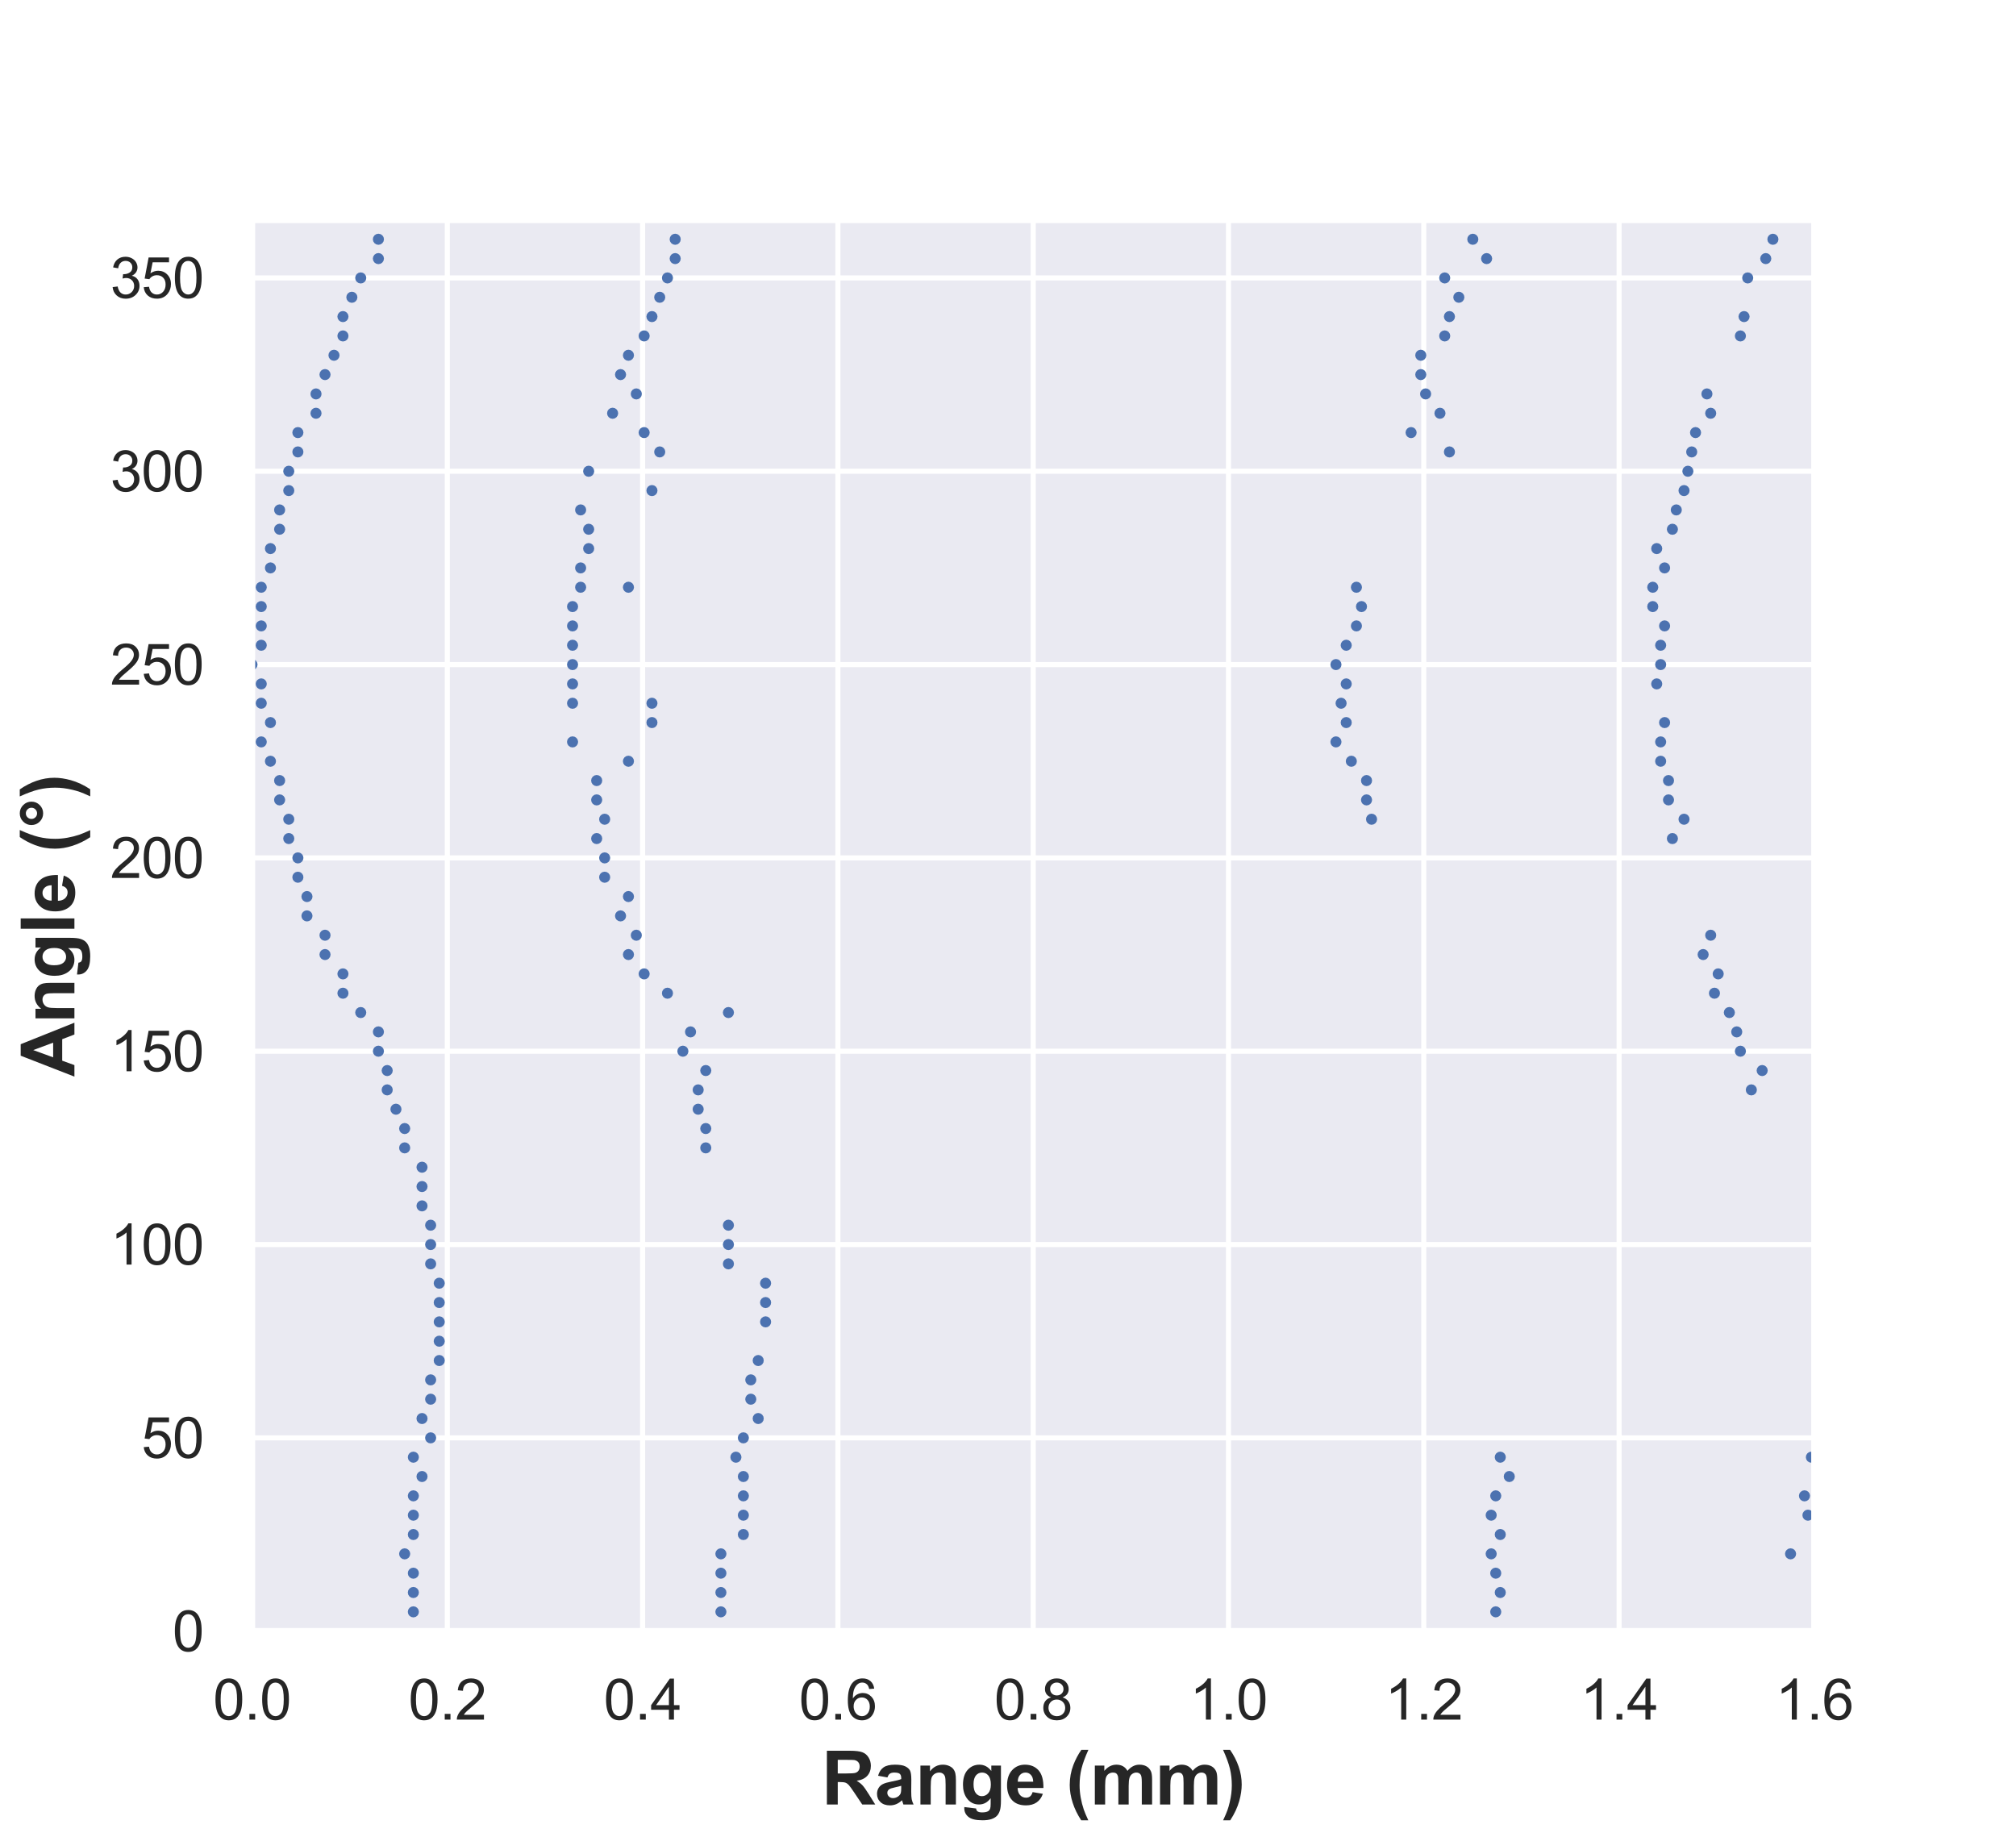 <?xml version="1.0" encoding="utf-8" standalone="no"?>
<!DOCTYPE svg PUBLIC "-//W3C//DTD SVG 1.1//EN"
  "http://www.w3.org/Graphics/SVG/1.1/DTD/svg11.dtd">
<svg xmlns:xlink="http://www.w3.org/1999/xlink" width="396pt" height="360pt" viewBox="0 0 396 360" xmlns="http://www.w3.org/2000/svg" version="1.1">
 <defs>
  <style type="text/css">*{stroke-linejoin: round; stroke-linecap: butt}</style>
 </defs>
 <g id="figure_1">
  <g id="patch_1">
   <path d="M 0 360 
L 396 360 
L 396 0 
L 0 0 
z
" style="fill: #ffffff"/>
  </g>
  <g id="axes_1">
   <g id="patch_2">
    <path d="M 49.5 320.4 
L 356.4 320.4 
L 356.4 43.2 
L 49.5 43.2 
z
" style="fill: #eaeaf2"/>
   </g>
   <g id="matplotlib.axis_1">
    <g id="xtick_1">
     <g id="line2d_1">
      <path d="M 49.5 320.4 
L 49.5 43.2 
" clip-path="url(#p8b84af0d5c)" style="fill: none; stroke: #ffffff; stroke-linecap: round"/>
     </g>
     <g id="text_1">
      <!-- 0.0 -->
      <g style="fill: #262626" transform="translate(41.855 337.774) scale(0.11 -0.11)">
       <defs>
        <path id="ArialMT-30" d="M 266 2259 
Q 266 3072 433 3567 
Q 600 4063 929 4331 
Q 1259 4600 1759 4600 
Q 2128 4600 2406 4451 
Q 2684 4303 2865 4023 
Q 3047 3744 3150 3342 
Q 3253 2941 3253 2259 
Q 3253 1453 3087 958 
Q 2922 463 2592 192 
Q 2263 -78 1759 -78 
Q 1097 -78 719 397 
Q 266 969 266 2259 
z
M 844 2259 
Q 844 1131 1108 757 
Q 1372 384 1759 384 
Q 2147 384 2411 759 
Q 2675 1134 2675 2259 
Q 2675 3391 2411 3762 
Q 2147 4134 1753 4134 
Q 1366 4134 1134 3806 
Q 844 3388 844 2259 
z
" transform="scale(0.016)"/>
        <path id="ArialMT-2e" d="M 581 0 
L 581 641 
L 1222 641 
L 1222 0 
L 581 0 
z
" transform="scale(0.016)"/>
       </defs>
       <use xlink:href="#ArialMT-30"/>
       <use xlink:href="#ArialMT-2e" x="55.615"/>
       <use xlink:href="#ArialMT-30" x="83.398"/>
      </g>
     </g>
    </g>
    <g id="xtick_2">
     <g id="line2d_2">
      <path d="M 87.862 320.4 
L 87.862 43.2 
" clip-path="url(#p8b84af0d5c)" style="fill: none; stroke: #ffffff; stroke-linecap: round"/>
     </g>
     <g id="text_2">
      <!-- 0.2 -->
      <g style="fill: #262626" transform="translate(80.218 337.774) scale(0.11 -0.11)">
       <defs>
        <path id="ArialMT-32" d="M 3222 541 
L 3222 0 
L 194 0 
Q 188 203 259 391 
Q 375 700 629 1000 
Q 884 1300 1366 1694 
Q 2113 2306 2375 2664 
Q 2638 3022 2638 3341 
Q 2638 3675 2398 3904 
Q 2159 4134 1775 4134 
Q 1369 4134 1125 3890 
Q 881 3647 878 3216 
L 300 3275 
Q 359 3922 746 4261 
Q 1134 4600 1788 4600 
Q 2447 4600 2831 4234 
Q 3216 3869 3216 3328 
Q 3216 3053 3103 2787 
Q 2991 2522 2730 2228 
Q 2469 1934 1863 1422 
Q 1356 997 1212 845 
Q 1069 694 975 541 
L 3222 541 
z
" transform="scale(0.016)"/>
       </defs>
       <use xlink:href="#ArialMT-30"/>
       <use xlink:href="#ArialMT-2e" x="55.615"/>
       <use xlink:href="#ArialMT-32" x="83.398"/>
      </g>
     </g>
    </g>
    <g id="xtick_3">
     <g id="line2d_3">
      <path d="M 126.225 320.4 
L 126.225 43.2 
" clip-path="url(#p8b84af0d5c)" style="fill: none; stroke: #ffffff; stroke-linecap: round"/>
     </g>
     <g id="text_3">
      <!-- 0.4 -->
      <g style="fill: #262626" transform="translate(118.58 337.774) scale(0.11 -0.11)">
       <defs>
        <path id="ArialMT-34" d="M 2069 0 
L 2069 1097 
L 81 1097 
L 81 1613 
L 2172 4581 
L 2631 4581 
L 2631 1613 
L 3250 1613 
L 3250 1097 
L 2631 1097 
L 2631 0 
L 2069 0 
z
M 2069 1613 
L 2069 3678 
L 634 1613 
L 2069 1613 
z
" transform="scale(0.016)"/>
       </defs>
       <use xlink:href="#ArialMT-30"/>
       <use xlink:href="#ArialMT-2e" x="55.615"/>
       <use xlink:href="#ArialMT-34" x="83.398"/>
      </g>
     </g>
    </g>
    <g id="xtick_4">
     <g id="line2d_4">
      <path d="M 164.588 320.4 
L 164.588 43.2 
" clip-path="url(#p8b84af0d5c)" style="fill: none; stroke: #ffffff; stroke-linecap: round"/>
     </g>
     <g id="text_4">
      <!-- 0.6 -->
      <g style="fill: #262626" transform="translate(156.942 337.774) scale(0.11 -0.11)">
       <defs>
        <path id="ArialMT-36" d="M 3184 3459 
L 2625 3416 
Q 2550 3747 2413 3897 
Q 2184 4138 1850 4138 
Q 1581 4138 1378 3988 
Q 1113 3794 959 3422 
Q 806 3050 800 2363 
Q 1003 2672 1297 2822 
Q 1591 2972 1913 2972 
Q 2475 2972 2870 2558 
Q 3266 2144 3266 1488 
Q 3266 1056 3080 686 
Q 2894 316 2569 119 
Q 2244 -78 1831 -78 
Q 1128 -78 684 439 
Q 241 956 241 2144 
Q 241 3472 731 4075 
Q 1159 4600 1884 4600 
Q 2425 4600 2770 4297 
Q 3116 3994 3184 3459 
z
M 888 1484 
Q 888 1194 1011 928 
Q 1134 663 1356 523 
Q 1578 384 1822 384 
Q 2178 384 2434 671 
Q 2691 959 2691 1453 
Q 2691 1928 2437 2201 
Q 2184 2475 1800 2475 
Q 1419 2475 1153 2201 
Q 888 1928 888 1484 
z
" transform="scale(0.016)"/>
       </defs>
       <use xlink:href="#ArialMT-30"/>
       <use xlink:href="#ArialMT-2e" x="55.615"/>
       <use xlink:href="#ArialMT-36" x="83.398"/>
      </g>
     </g>
    </g>
    <g id="xtick_5">
     <g id="line2d_5">
      <path d="M 202.95 320.4 
L 202.95 43.2 
" clip-path="url(#p8b84af0d5c)" style="fill: none; stroke: #ffffff; stroke-linecap: round"/>
     </g>
     <g id="text_5">
      <!-- 0.8 -->
      <g style="fill: #262626" transform="translate(195.305 337.774) scale(0.11 -0.11)">
       <defs>
        <path id="ArialMT-38" d="M 1131 2484 
Q 781 2613 612 2850 
Q 444 3088 444 3419 
Q 444 3919 803 4259 
Q 1163 4600 1759 4600 
Q 2359 4600 2725 4251 
Q 3091 3903 3091 3403 
Q 3091 3084 2923 2848 
Q 2756 2613 2416 2484 
Q 2838 2347 3058 2040 
Q 3278 1734 3278 1309 
Q 3278 722 2862 322 
Q 2447 -78 1769 -78 
Q 1091 -78 675 323 
Q 259 725 259 1325 
Q 259 1772 486 2073 
Q 713 2375 1131 2484 
z
M 1019 3438 
Q 1019 3113 1228 2906 
Q 1438 2700 1772 2700 
Q 2097 2700 2305 2904 
Q 2513 3109 2513 3406 
Q 2513 3716 2298 3927 
Q 2084 4138 1766 4138 
Q 1444 4138 1231 3931 
Q 1019 3725 1019 3438 
z
M 838 1322 
Q 838 1081 952 856 
Q 1066 631 1291 507 
Q 1516 384 1775 384 
Q 2178 384 2440 643 
Q 2703 903 2703 1303 
Q 2703 1709 2433 1975 
Q 2163 2241 1756 2241 
Q 1359 2241 1098 1978 
Q 838 1716 838 1322 
z
" transform="scale(0.016)"/>
       </defs>
       <use xlink:href="#ArialMT-30"/>
       <use xlink:href="#ArialMT-2e" x="55.615"/>
       <use xlink:href="#ArialMT-38" x="83.398"/>
      </g>
     </g>
    </g>
    <g id="xtick_6">
     <g id="line2d_6">
      <path d="M 241.312 320.4 
L 241.312 43.2 
" clip-path="url(#p8b84af0d5c)" style="fill: none; stroke: #ffffff; stroke-linecap: round"/>
     </g>
     <g id="text_6">
      <!-- 1.0 -->
      <g style="fill: #262626" transform="translate(233.667 337.774) scale(0.11 -0.11)">
       <defs>
        <path id="ArialMT-31" d="M 2384 0 
L 1822 0 
L 1822 3584 
Q 1619 3391 1289 3197 
Q 959 3003 697 2906 
L 697 3450 
Q 1169 3672 1522 3987 
Q 1875 4303 2022 4600 
L 2384 4600 
L 2384 0 
z
" transform="scale(0.016)"/>
       </defs>
       <use xlink:href="#ArialMT-31"/>
       <use xlink:href="#ArialMT-2e" x="55.615"/>
       <use xlink:href="#ArialMT-30" x="83.398"/>
      </g>
     </g>
    </g>
    <g id="xtick_7">
     <g id="line2d_7">
      <path d="M 279.675 320.4 
L 279.675 43.2 
" clip-path="url(#p8b84af0d5c)" style="fill: none; stroke: #ffffff; stroke-linecap: round"/>
     </g>
     <g id="text_7">
      <!-- 1.2 -->
      <g style="fill: #262626" transform="translate(272.03 337.774) scale(0.11 -0.11)">
       <use xlink:href="#ArialMT-31"/>
       <use xlink:href="#ArialMT-2e" x="55.615"/>
       <use xlink:href="#ArialMT-32" x="83.398"/>
      </g>
     </g>
    </g>
    <g id="xtick_8">
     <g id="line2d_8">
      <path d="M 318.038 320.4 
L 318.038 43.2 
" clip-path="url(#p8b84af0d5c)" style="fill: none; stroke: #ffffff; stroke-linecap: round"/>
     </g>
     <g id="text_8">
      <!-- 1.4 -->
      <g style="fill: #262626" transform="translate(310.392 337.774) scale(0.11 -0.11)">
       <use xlink:href="#ArialMT-31"/>
       <use xlink:href="#ArialMT-2e" x="55.615"/>
       <use xlink:href="#ArialMT-34" x="83.398"/>
      </g>
     </g>
    </g>
    <g id="xtick_9">
     <g id="line2d_9">
      <path d="M 356.4 320.4 
L 356.4 43.2 
" clip-path="url(#p8b84af0d5c)" style="fill: none; stroke: #ffffff; stroke-linecap: round"/>
     </g>
     <g id="text_9">
      <!-- 1.6 -->
      <g style="fill: #262626" transform="translate(348.755 337.774) scale(0.11 -0.11)">
       <use xlink:href="#ArialMT-31"/>
       <use xlink:href="#ArialMT-2e" x="55.615"/>
       <use xlink:href="#ArialMT-36" x="83.398"/>
      </g>
     </g>
    </g>
    <g id="text_10">
     <!-- Range (mm) -->
     <g style="fill: #262626" transform="translate(161.347 354.443) scale(0.144 -0.144)">
      <defs>
       <path id="Arial-BoldMT-52" d="M 469 0 
L 469 4581 
L 2416 4581 
Q 3150 4581 3483 4457 
Q 3816 4334 4016 4018 
Q 4216 3703 4216 3297 
Q 4216 2781 3912 2445 
Q 3609 2109 3006 2022 
Q 3306 1847 3501 1637 
Q 3697 1428 4028 894 
L 4588 0 
L 3481 0 
L 2813 997 
Q 2456 1531 2325 1670 
Q 2194 1809 2047 1861 
Q 1900 1913 1581 1913 
L 1394 1913 
L 1394 0 
L 469 0 
z
M 1394 2644 
L 2078 2644 
Q 2744 2644 2909 2700 
Q 3075 2756 3169 2893 
Q 3263 3031 3263 3238 
Q 3263 3469 3139 3611 
Q 3016 3753 2791 3791 
Q 2678 3806 2116 3806 
L 1394 3806 
L 1394 2644 
z
" transform="scale(0.016)"/>
       <path id="Arial-BoldMT-61" d="M 1116 2306 
L 319 2450 
Q 453 2931 781 3162 
Q 1109 3394 1756 3394 
Q 2344 3394 2631 3255 
Q 2919 3116 3036 2902 
Q 3153 2688 3153 2116 
L 3144 1091 
Q 3144 653 3186 445 
Q 3228 238 3344 0 
L 2475 0 
Q 2441 88 2391 259 
Q 2369 338 2359 363 
Q 2134 144 1878 34 
Q 1622 -75 1331 -75 
Q 819 -75 523 203 
Q 228 481 228 906 
Q 228 1188 362 1408 
Q 497 1628 739 1745 
Q 981 1863 1438 1950 
Q 2053 2066 2291 2166 
L 2291 2253 
Q 2291 2506 2166 2614 
Q 2041 2722 1694 2722 
Q 1459 2722 1328 2630 
Q 1197 2538 1116 2306 
z
M 2291 1594 
Q 2122 1538 1756 1459 
Q 1391 1381 1278 1306 
Q 1106 1184 1106 997 
Q 1106 813 1243 678 
Q 1381 544 1594 544 
Q 1831 544 2047 700 
Q 2206 819 2256 991 
Q 2291 1103 2291 1419 
L 2291 1594 
z
" transform="scale(0.016)"/>
       <path id="Arial-BoldMT-6e" d="M 3478 0 
L 2600 0 
L 2600 1694 
Q 2600 2231 2544 2389 
Q 2488 2547 2361 2634 
Q 2234 2722 2056 2722 
Q 1828 2722 1647 2597 
Q 1466 2472 1398 2265 
Q 1331 2059 1331 1503 
L 1331 0 
L 453 0 
L 453 3319 
L 1269 3319 
L 1269 2831 
Q 1703 3394 2363 3394 
Q 2653 3394 2893 3289 
Q 3134 3184 3257 3021 
Q 3381 2859 3429 2653 
Q 3478 2447 3478 2063 
L 3478 0 
z
" transform="scale(0.016)"/>
       <path id="Arial-BoldMT-67" d="M 378 -219 
L 1381 -341 
Q 1406 -516 1497 -581 
Q 1622 -675 1891 -675 
Q 2234 -675 2406 -572 
Q 2522 -503 2581 -350 
Q 2622 -241 2622 53 
L 2622 538 
Q 2228 0 1628 0 
Q 959 0 569 566 
Q 263 1013 263 1678 
Q 263 2513 664 2953 
Q 1066 3394 1663 3394 
Q 2278 3394 2678 2853 
L 2678 3319 
L 3500 3319 
L 3500 341 
Q 3500 -247 3403 -537 
Q 3306 -828 3131 -993 
Q 2956 -1159 2664 -1253 
Q 2372 -1347 1925 -1347 
Q 1081 -1347 728 -1058 
Q 375 -769 375 -325 
Q 375 -281 378 -219 
z
M 1163 1728 
Q 1163 1200 1367 954 
Q 1572 709 1872 709 
Q 2194 709 2416 961 
Q 2638 1213 2638 1706 
Q 2638 2222 2425 2472 
Q 2213 2722 1888 2722 
Q 1572 2722 1367 2476 
Q 1163 2231 1163 1728 
z
" transform="scale(0.016)"/>
       <path id="Arial-BoldMT-65" d="M 2381 1056 
L 3256 909 
Q 3088 428 2723 176 
Q 2359 -75 1813 -75 
Q 947 -75 531 491 
Q 203 944 203 1634 
Q 203 2459 634 2926 
Q 1066 3394 1725 3394 
Q 2466 3394 2894 2905 
Q 3322 2416 3303 1406 
L 1103 1406 
Q 1113 1016 1316 798 
Q 1519 581 1822 581 
Q 2028 581 2168 693 
Q 2309 806 2381 1056 
z
M 2431 1944 
Q 2422 2325 2234 2523 
Q 2047 2722 1778 2722 
Q 1491 2722 1303 2513 
Q 1116 2303 1119 1944 
L 2431 1944 
z
" transform="scale(0.016)"/>
       <path id="Arial-BoldMT-20" transform="scale(0.016)"/>
       <path id="Arial-BoldMT-28" d="M 1916 -1347 
L 1313 -1347 
Q 834 -625 584 153 
Q 334 931 334 1659 
Q 334 2563 644 3369 
Q 913 4069 1325 4659 
L 1925 4659 
Q 1497 3713 1336 3048 
Q 1175 2384 1175 1641 
Q 1175 1128 1270 590 
Q 1366 53 1531 -431 
Q 1641 -750 1916 -1347 
z
" transform="scale(0.016)"/>
       <path id="Arial-BoldMT-6d" d="M 394 3319 
L 1203 3319 
L 1203 2866 
Q 1638 3394 2238 3394 
Q 2556 3394 2790 3262 
Q 3025 3131 3175 2866 
Q 3394 3131 3647 3262 
Q 3900 3394 4188 3394 
Q 4553 3394 4806 3245 
Q 5059 3097 5184 2809 
Q 5275 2597 5275 2122 
L 5275 0 
L 4397 0 
L 4397 1897 
Q 4397 2391 4306 2534 
Q 4184 2722 3931 2722 
Q 3747 2722 3584 2609 
Q 3422 2497 3350 2280 
Q 3278 2063 3278 1594 
L 3278 0 
L 2400 0 
L 2400 1819 
Q 2400 2303 2353 2443 
Q 2306 2584 2207 2653 
Q 2109 2722 1941 2722 
Q 1738 2722 1575 2612 
Q 1413 2503 1342 2297 
Q 1272 2091 1272 1613 
L 1272 0 
L 394 0 
L 394 3319 
z
" transform="scale(0.016)"/>
       <path id="Arial-BoldMT-29" d="M 216 -1347 
Q 475 -791 581 -494 
Q 688 -197 778 190 
Q 869 578 912 926 
Q 956 1275 956 1641 
Q 956 2384 797 3048 
Q 638 3713 209 4659 
L 806 4659 
Q 1278 3988 1539 3234 
Q 1800 2481 1800 1706 
Q 1800 1053 1594 306 
Q 1359 -531 822 -1347 
L 216 -1347 
z
" transform="scale(0.016)"/>
      </defs>
      <use xlink:href="#Arial-BoldMT-52"/>
      <use xlink:href="#Arial-BoldMT-61" x="72.217"/>
      <use xlink:href="#Arial-BoldMT-6e" x="127.832"/>
      <use xlink:href="#Arial-BoldMT-67" x="188.916"/>
      <use xlink:href="#Arial-BoldMT-65" x="250"/>
      <use xlink:href="#Arial-BoldMT-20" x="305.615"/>
      <use xlink:href="#Arial-BoldMT-28" x="333.398"/>
      <use xlink:href="#Arial-BoldMT-6d" x="366.699"/>
      <use xlink:href="#Arial-BoldMT-6d" x="455.615"/>
      <use xlink:href="#Arial-BoldMT-29" x="544.531"/>
     </g>
    </g>
   </g>
   <g id="matplotlib.axis_2">
    <g id="ytick_1">
     <g id="line2d_10">
      <path d="M 49.5 320.4 
L 356.4 320.4 
" clip-path="url(#p8b84af0d5c)" style="fill: none; stroke: #ffffff; stroke-linecap: round"/>
     </g>
     <g id="text_11">
      <!-- 0 -->
      <g style="fill: #262626" transform="translate(33.883 324.337) scale(0.11 -0.11)">
       <use xlink:href="#ArialMT-30"/>
      </g>
     </g>
    </g>
    <g id="ytick_2">
     <g id="line2d_11">
      <path d="M 49.5 282.427 
L 356.4 282.427 
" clip-path="url(#p8b84af0d5c)" style="fill: none; stroke: #ffffff; stroke-linecap: round"/>
     </g>
     <g id="text_12">
      <!-- 50 -->
      <g style="fill: #262626" transform="translate(27.766 286.364) scale(0.11 -0.11)">
       <defs>
        <path id="ArialMT-35" d="M 266 1200 
L 856 1250 
Q 922 819 1161 601 
Q 1400 384 1738 384 
Q 2144 384 2425 690 
Q 2706 997 2706 1503 
Q 2706 1984 2436 2262 
Q 2166 2541 1728 2541 
Q 1456 2541 1237 2417 
Q 1019 2294 894 2097 
L 366 2166 
L 809 4519 
L 3088 4519 
L 3088 3981 
L 1259 3981 
L 1013 2750 
Q 1425 3038 1878 3038 
Q 2478 3038 2890 2622 
Q 3303 2206 3303 1553 
Q 3303 931 2941 478 
Q 2500 -78 1738 -78 
Q 1113 -78 717 272 
Q 322 622 266 1200 
z
" transform="scale(0.016)"/>
       </defs>
       <use xlink:href="#ArialMT-35"/>
       <use xlink:href="#ArialMT-30" x="55.615"/>
      </g>
     </g>
    </g>
    <g id="ytick_3">
     <g id="line2d_12">
      <path d="M 49.5 244.455 
L 356.4 244.455 
" clip-path="url(#p8b84af0d5c)" style="fill: none; stroke: #ffffff; stroke-linecap: round"/>
     </g>
     <g id="text_13">
      <!-- 100 -->
      <g style="fill: #262626" transform="translate(21.649 248.392) scale(0.11 -0.11)">
       <use xlink:href="#ArialMT-31"/>
       <use xlink:href="#ArialMT-30" x="55.615"/>
       <use xlink:href="#ArialMT-30" x="111.23"/>
      </g>
     </g>
    </g>
    <g id="ytick_4">
     <g id="line2d_13">
      <path d="M 49.5 206.482 
L 356.4 206.482 
" clip-path="url(#p8b84af0d5c)" style="fill: none; stroke: #ffffff; stroke-linecap: round"/>
     </g>
     <g id="text_14">
      <!-- 150 -->
      <g style="fill: #262626" transform="translate(21.649 210.419) scale(0.11 -0.11)">
       <use xlink:href="#ArialMT-31"/>
       <use xlink:href="#ArialMT-35" x="55.615"/>
       <use xlink:href="#ArialMT-30" x="111.23"/>
      </g>
     </g>
    </g>
    <g id="ytick_5">
     <g id="line2d_14">
      <path d="M 49.5 168.51 
L 356.4 168.51 
" clip-path="url(#p8b84af0d5c)" style="fill: none; stroke: #ffffff; stroke-linecap: round"/>
     </g>
     <g id="text_15">
      <!-- 200 -->
      <g style="fill: #262626" transform="translate(21.649 172.446) scale(0.11 -0.11)">
       <use xlink:href="#ArialMT-32"/>
       <use xlink:href="#ArialMT-30" x="55.615"/>
       <use xlink:href="#ArialMT-30" x="111.23"/>
      </g>
     </g>
    </g>
    <g id="ytick_6">
     <g id="line2d_15">
      <path d="M 49.5 130.537 
L 356.4 130.537 
" clip-path="url(#p8b84af0d5c)" style="fill: none; stroke: #ffffff; stroke-linecap: round"/>
     </g>
     <g id="text_16">
      <!-- 250 -->
      <g style="fill: #262626" transform="translate(21.649 134.474) scale(0.11 -0.11)">
       <use xlink:href="#ArialMT-32"/>
       <use xlink:href="#ArialMT-35" x="55.615"/>
       <use xlink:href="#ArialMT-30" x="111.23"/>
      </g>
     </g>
    </g>
    <g id="ytick_7">
     <g id="line2d_16">
      <path d="M 49.5 92.564 
L 356.4 92.564 
" clip-path="url(#p8b84af0d5c)" style="fill: none; stroke: #ffffff; stroke-linecap: round"/>
     </g>
     <g id="text_17">
      <!-- 300 -->
      <g style="fill: #262626" transform="translate(21.649 96.501) scale(0.11 -0.11)">
       <defs>
        <path id="ArialMT-33" d="M 269 1209 
L 831 1284 
Q 928 806 1161 595 
Q 1394 384 1728 384 
Q 2125 384 2398 659 
Q 2672 934 2672 1341 
Q 2672 1728 2419 1979 
Q 2166 2231 1775 2231 
Q 1616 2231 1378 2169 
L 1441 2663 
Q 1497 2656 1531 2656 
Q 1891 2656 2178 2843 
Q 2466 3031 2466 3422 
Q 2466 3731 2256 3934 
Q 2047 4138 1716 4138 
Q 1388 4138 1169 3931 
Q 950 3725 888 3313 
L 325 3413 
Q 428 3978 793 4289 
Q 1159 4600 1703 4600 
Q 2078 4600 2393 4439 
Q 2709 4278 2876 4000 
Q 3044 3722 3044 3409 
Q 3044 3113 2884 2869 
Q 2725 2625 2413 2481 
Q 2819 2388 3044 2092 
Q 3269 1797 3269 1353 
Q 3269 753 2831 336 
Q 2394 -81 1725 -81 
Q 1122 -81 723 278 
Q 325 638 269 1209 
z
" transform="scale(0.016)"/>
       </defs>
       <use xlink:href="#ArialMT-33"/>
       <use xlink:href="#ArialMT-30" x="55.615"/>
       <use xlink:href="#ArialMT-30" x="111.23"/>
      </g>
     </g>
    </g>
    <g id="ytick_8">
     <g id="line2d_17">
      <path d="M 49.5 54.592 
L 356.4 54.592 
" clip-path="url(#p8b84af0d5c)" style="fill: none; stroke: #ffffff; stroke-linecap: round"/>
     </g>
     <g id="text_18">
      <!-- 350 -->
      <g style="fill: #262626" transform="translate(21.649 58.529) scale(0.11 -0.11)">
       <use xlink:href="#ArialMT-33"/>
       <use xlink:href="#ArialMT-35" x="55.615"/>
       <use xlink:href="#ArialMT-30" x="111.23"/>
      </g>
     </g>
    </g>
    <g id="text_19">
     <!-- Angle (°) -->
     <g style="fill: #262626" transform="translate(14.618 211.473) rotate(-90) scale(0.144 -0.144)">
      <defs>
       <path id="Arial-BoldMT-41" d="M 4597 0 
L 3591 0 
L 3191 1041 
L 1359 1041 
L 981 0 
L 0 0 
L 1784 4581 
L 2763 4581 
L 4597 0 
z
M 2894 1813 
L 2263 3513 
L 1644 1813 
L 2894 1813 
z
" transform="scale(0.016)"/>
       <path id="Arial-BoldMT-6c" d="M 459 0 
L 459 4581 
L 1338 4581 
L 1338 0 
L 459 0 
z
" transform="scale(0.016)"/>
       <path id="Arial-BoldMT-b0" d="M 269 3663 
Q 269 4078 561 4368 
Q 853 4659 1266 4659 
Q 1678 4659 1970 4367 
Q 2263 4075 2263 3663 
Q 2263 3250 1970 2958 
Q 1678 2666 1266 2666 
Q 853 2666 561 2958 
Q 269 3250 269 3663 
z
M 788 3663 
Q 788 3466 928 3325 
Q 1069 3184 1266 3184 
Q 1463 3184 1603 3325 
Q 1744 3466 1744 3663 
Q 1744 3859 1603 4000 
Q 1463 4141 1266 4141 
Q 1069 4141 928 4000 
Q 788 3859 788 3663 
z
" transform="scale(0.016)"/>
      </defs>
      <use xlink:href="#Arial-BoldMT-41"/>
      <use xlink:href="#Arial-BoldMT-6e" x="72.217"/>
      <use xlink:href="#Arial-BoldMT-67" x="133.301"/>
      <use xlink:href="#Arial-BoldMT-6c" x="194.385"/>
      <use xlink:href="#Arial-BoldMT-65" x="222.168"/>
      <use xlink:href="#Arial-BoldMT-20" x="277.783"/>
      <use xlink:href="#Arial-BoldMT-28" x="305.566"/>
      <use xlink:href="#Arial-BoldMT-b0" x="338.867"/>
      <use xlink:href="#Arial-BoldMT-29" x="378.857"/>
     </g>
    </g>
   </g>
   <g id="PathCollection_1">
    <defs>
     <path id="m42784e201b" d="M 0 0.592 
C 0.157 0.592 0.307 0.529 0.418 0.418 
C 0.529 0.307 0.592 0.157 0.592 0 
C 0.592 -0.157 0.529 -0.307 0.418 -0.418 
C 0.307 -0.529 0.157 -0.592 0 -0.592 
C -0.157 -0.592 -0.307 -0.529 -0.418 -0.418 
C -0.529 -0.307 -0.592 -0.157 -0.592 0 
C -0.592 0.157 -0.529 0.307 -0.418 0.418 
C -0.307 0.529 -0.157 0.592 0 0.592 
z
" style="stroke: #4c72b0"/>
    </defs>
    <g clip-path="url(#p8b84af0d5c)">
     <use xlink:href="#m42784e201b" x="81.196" y="316.603" style="fill: #4c72b0; stroke: #4c72b0"/>
     <use xlink:href="#m42784e201b" x="141.605" y="316.603" style="fill: #4c72b0; stroke: #4c72b0"/>
     <use xlink:href="#m42784e201b" x="293.805" y="316.603" style="fill: #4c72b0; stroke: #4c72b0"/>
     <use xlink:href="#m42784e201b" x="81.196" y="312.805" style="fill: #4c72b0; stroke: #4c72b0"/>
     <use xlink:href="#m42784e201b" x="141.605" y="312.805" style="fill: #4c72b0; stroke: #4c72b0"/>
     <use xlink:href="#m42784e201b" x="294.696" y="312.805" style="fill: #4c72b0; stroke: #4c72b0"/>
     <use xlink:href="#m42784e201b" x="81.196" y="309.008" style="fill: #4c72b0; stroke: #4c72b0"/>
     <use xlink:href="#m42784e201b" x="141.605" y="309.008" style="fill: #4c72b0; stroke: #4c72b0"/>
     <use xlink:href="#m42784e201b" x="293.805" y="309.008" style="fill: #4c72b0; stroke: #4c72b0"/>
     <use xlink:href="#m42784e201b" x="79.489" y="305.211" style="fill: #4c72b0; stroke: #4c72b0"/>
     <use xlink:href="#m42784e201b" x="141.605" y="305.211" style="fill: #4c72b0; stroke: #4c72b0"/>
     <use xlink:href="#m42784e201b" x="292.911" y="305.211" style="fill: #4c72b0; stroke: #4c72b0"/>
     <use xlink:href="#m42784e201b" x="351.717" y="305.211" style="fill: #4c72b0; stroke: #4c72b0"/>
     <use xlink:href="#m42784e201b" x="81.196" y="301.414" style="fill: #4c72b0; stroke: #4c72b0"/>
     <use xlink:href="#m42784e201b" x="146.018" y="301.414" style="fill: #4c72b0; stroke: #4c72b0"/>
     <use xlink:href="#m42784e201b" x="294.696" y="301.414" style="fill: #4c72b0; stroke: #4c72b0"/>
     <use xlink:href="#m42784e201b" x="357.156" y="301.414" style="fill: #4c72b0; stroke: #4c72b0"/>
     <use xlink:href="#m42784e201b" x="81.196" y="297.616" style="fill: #4c72b0; stroke: #4c72b0"/>
     <use xlink:href="#m42784e201b" x="146.018" y="297.616" style="fill: #4c72b0; stroke: #4c72b0"/>
     <use xlink:href="#m42784e201b" x="292.911" y="297.616" style="fill: #4c72b0; stroke: #4c72b0"/>
     <use xlink:href="#m42784e201b" x="355.132" y="297.616" style="fill: #4c72b0; stroke: #4c72b0"/>
     <use xlink:href="#m42784e201b" x="81.196" y="293.819" style="fill: #4c72b0; stroke: #4c72b0"/>
     <use xlink:href="#m42784e201b" x="146.018" y="293.819" style="fill: #4c72b0; stroke: #4c72b0"/>
     <use xlink:href="#m42784e201b" x="293.805" y="293.819" style="fill: #4c72b0; stroke: #4c72b0"/>
     <use xlink:href="#m42784e201b" x="354.453" y="293.819" style="fill: #4c72b0; stroke: #4c72b0"/>
     <use xlink:href="#m42784e201b" x="82.897" y="290.022" style="fill: #4c72b0; stroke: #4c72b0"/>
     <use xlink:href="#m42784e201b" x="146.018" y="290.022" style="fill: #4c72b0; stroke: #4c72b0"/>
     <use xlink:href="#m42784e201b" x="296.467" y="290.022" style="fill: #4c72b0; stroke: #4c72b0"/>
     <use xlink:href="#m42784e201b" x="357.156" y="290.022" style="fill: #4c72b0; stroke: #4c72b0"/>
     <use xlink:href="#m42784e201b" x="81.196" y="286.225" style="fill: #4c72b0; stroke: #4c72b0"/>
     <use xlink:href="#m42784e201b" x="144.553" y="286.225" style="fill: #4c72b0; stroke: #4c72b0"/>
     <use xlink:href="#m42784e201b" x="294.696" y="286.225" style="fill: #4c72b0; stroke: #4c72b0"/>
     <use xlink:href="#m42784e201b" x="355.809" y="286.225" style="fill: #4c72b0; stroke: #4c72b0"/>
     <use xlink:href="#m42784e201b" x="84.591" y="282.427" style="fill: #4c72b0; stroke: #4c72b0"/>
     <use xlink:href="#m42784e201b" x="146.018" y="282.427" style="fill: #4c72b0; stroke: #4c72b0"/>
     <use xlink:href="#m42784e201b" x="357.827" y="282.427" style="fill: #4c72b0; stroke: #4c72b0"/>
     <use xlink:href="#m42784e201b" x="82.897" y="278.63" style="fill: #4c72b0; stroke: #4c72b0"/>
     <use xlink:href="#m42784e201b" x="148.933" y="278.63" style="fill: #4c72b0; stroke: #4c72b0"/>
     <use xlink:href="#m42784e201b" x="357.827" y="278.63" style="fill: #4c72b0; stroke: #4c72b0"/>
     <use xlink:href="#m42784e201b" x="451.096" y="278.63" style="fill: #4c72b0; stroke: #4c72b0"/>
     <use xlink:href="#m42784e201b" x="84.591" y="274.833" style="fill: #4c72b0; stroke: #4c72b0"/>
     <use xlink:href="#m42784e201b" x="147.478" y="274.833" style="fill: #4c72b0; stroke: #4c72b0"/>
     <use xlink:href="#m42784e201b" x="357.827" y="274.833" style="fill: #4c72b0; stroke: #4c72b0"/>
     <use xlink:href="#m42784e201b" x="84.591" y="271.036" style="fill: #4c72b0; stroke: #4c72b0"/>
     <use xlink:href="#m42784e201b" x="147.478" y="271.036" style="fill: #4c72b0; stroke: #4c72b0"/>
     <use xlink:href="#m42784e201b" x="357.827" y="271.036" style="fill: #4c72b0; stroke: #4c72b0"/>
     <use xlink:href="#m42784e201b" x="86.28" y="267.238" style="fill: #4c72b0; stroke: #4c72b0"/>
     <use xlink:href="#m42784e201b" x="148.933" y="267.238" style="fill: #4c72b0; stroke: #4c72b0"/>
     <use xlink:href="#m42784e201b" x="86.28" y="263.441" style="fill: #4c72b0; stroke: #4c72b0"/>
     <use xlink:href="#m42784e201b" x="451.096" y="263.441" style="fill: #4c72b0; stroke: #4c72b0"/>
     <use xlink:href="#m42784e201b" x="86.28" y="259.644" style="fill: #4c72b0; stroke: #4c72b0"/>
     <use xlink:href="#m42784e201b" x="150.382" y="259.644" style="fill: #4c72b0; stroke: #4c72b0"/>
     <use xlink:href="#m42784e201b" x="86.28" y="255.847" style="fill: #4c72b0; stroke: #4c72b0"/>
     <use xlink:href="#m42784e201b" x="150.382" y="255.847" style="fill: #4c72b0; stroke: #4c72b0"/>
     <use xlink:href="#m42784e201b" x="86.28" y="252.049" style="fill: #4c72b0; stroke: #4c72b0"/>
     <use xlink:href="#m42784e201b" x="150.382" y="252.049" style="fill: #4c72b0; stroke: #4c72b0"/>
     <use xlink:href="#m42784e201b" x="84.591" y="248.252" style="fill: #4c72b0; stroke: #4c72b0"/>
     <use xlink:href="#m42784e201b" x="143.081" y="248.252" style="fill: #4c72b0; stroke: #4c72b0"/>
     <use xlink:href="#m42784e201b" x="451.096" y="248.252" style="fill: #4c72b0; stroke: #4c72b0"/>
     <use xlink:href="#m42784e201b" x="84.591" y="244.455" style="fill: #4c72b0; stroke: #4c72b0"/>
     <use xlink:href="#m42784e201b" x="143.081" y="244.455" style="fill: #4c72b0; stroke: #4c72b0"/>
     <use xlink:href="#m42784e201b" x="451.096" y="244.455" style="fill: #4c72b0; stroke: #4c72b0"/>
     <use xlink:href="#m42784e201b" x="84.591" y="240.658" style="fill: #4c72b0; stroke: #4c72b0"/>
     <use xlink:href="#m42784e201b" x="143.081" y="240.658" style="fill: #4c72b0; stroke: #4c72b0"/>
     <use xlink:href="#m42784e201b" x="451.096" y="240.658" style="fill: #4c72b0; stroke: #4c72b0"/>
     <use xlink:href="#m42784e201b" x="82.897" y="236.86" style="fill: #4c72b0; stroke: #4c72b0"/>
     <use xlink:href="#m42784e201b" x="451.096" y="236.86" style="fill: #4c72b0; stroke: #4c72b0"/>
     <use xlink:href="#m42784e201b" x="82.897" y="233.063" style="fill: #4c72b0; stroke: #4c72b0"/>
     <use xlink:href="#m42784e201b" x="451.096" y="233.063" style="fill: #4c72b0; stroke: #4c72b0"/>
     <use xlink:href="#m42784e201b" x="82.897" y="229.266" style="fill: #4c72b0; stroke: #4c72b0"/>
     <use xlink:href="#m42784e201b" x="451.096" y="229.266" style="fill: #4c72b0; stroke: #4c72b0"/>
     <use xlink:href="#m42784e201b" x="79.489" y="225.468" style="fill: #4c72b0; stroke: #4c72b0"/>
     <use xlink:href="#m42784e201b" x="138.634" y="225.468" style="fill: #4c72b0; stroke: #4c72b0"/>
     <use xlink:href="#m42784e201b" x="79.489" y="221.671" style="fill: #4c72b0; stroke: #4c72b0"/>
     <use xlink:href="#m42784e201b" x="138.634" y="221.671" style="fill: #4c72b0; stroke: #4c72b0"/>
     <use xlink:href="#m42784e201b" x="77.775" y="217.874" style="fill: #4c72b0; stroke: #4c72b0"/>
     <use xlink:href="#m42784e201b" x="137.141" y="217.874" style="fill: #4c72b0; stroke: #4c72b0"/>
     <use xlink:href="#m42784e201b" x="76.056" y="214.077" style="fill: #4c72b0; stroke: #4c72b0"/>
     <use xlink:href="#m42784e201b" x="137.141" y="214.077" style="fill: #4c72b0; stroke: #4c72b0"/>
     <use xlink:href="#m42784e201b" x="344.013" y="214.077" style="fill: #4c72b0; stroke: #4c72b0"/>
     <use xlink:href="#m42784e201b" x="76.056" y="210.279" style="fill: #4c72b0; stroke: #4c72b0"/>
     <use xlink:href="#m42784e201b" x="138.634" y="210.279" style="fill: #4c72b0; stroke: #4c72b0"/>
     <use xlink:href="#m42784e201b" x="346.141" y="210.279" style="fill: #4c72b0; stroke: #4c72b0"/>
     <use xlink:href="#m42784e201b" x="74.33" y="206.482" style="fill: #4c72b0; stroke: #4c72b0"/>
     <use xlink:href="#m42784e201b" x="134.137" y="206.482" style="fill: #4c72b0; stroke: #4c72b0"/>
     <use xlink:href="#m42784e201b" x="341.864" y="206.482" style="fill: #4c72b0; stroke: #4c72b0"/>
     <use xlink:href="#m42784e201b" x="74.33" y="202.685" style="fill: #4c72b0; stroke: #4c72b0"/>
     <use xlink:href="#m42784e201b" x="135.642" y="202.685" style="fill: #4c72b0; stroke: #4c72b0"/>
     <use xlink:href="#m42784e201b" x="341.144" y="202.685" style="fill: #4c72b0; stroke: #4c72b0"/>
     <use xlink:href="#m42784e201b" x="70.859" y="198.888" style="fill: #4c72b0; stroke: #4c72b0"/>
     <use xlink:href="#m42784e201b" x="143.081" y="198.888" style="fill: #4c72b0; stroke: #4c72b0"/>
     <use xlink:href="#m42784e201b" x="339.694" y="198.888" style="fill: #4c72b0; stroke: #4c72b0"/>
     <use xlink:href="#m42784e201b" x="67.364" y="195.09" style="fill: #4c72b0; stroke: #4c72b0"/>
     <use xlink:href="#m42784e201b" x="131.11" y="195.09" style="fill: #4c72b0; stroke: #4c72b0"/>
     <use xlink:href="#m42784e201b" x="336.767" y="195.09" style="fill: #4c72b0; stroke: #4c72b0"/>
     <use xlink:href="#m42784e201b" x="67.364" y="191.293" style="fill: #4c72b0; stroke: #4c72b0"/>
     <use xlink:href="#m42784e201b" x="126.527" y="191.293" style="fill: #4c72b0; stroke: #4c72b0"/>
     <use xlink:href="#m42784e201b" x="337.502" y="191.293" style="fill: #4c72b0; stroke: #4c72b0"/>
     <use xlink:href="#m42784e201b" x="63.842" y="187.496" style="fill: #4c72b0; stroke: #4c72b0"/>
     <use xlink:href="#m42784e201b" x="123.443" y="187.496" style="fill: #4c72b0; stroke: #4c72b0"/>
     <use xlink:href="#m42784e201b" x="334.545" y="187.496" style="fill: #4c72b0; stroke: #4c72b0"/>
     <use xlink:href="#m42784e201b" x="63.842" y="183.699" style="fill: #4c72b0; stroke: #4c72b0"/>
     <use xlink:href="#m42784e201b" x="124.988" y="183.699" style="fill: #4c72b0; stroke: #4c72b0"/>
     <use xlink:href="#m42784e201b" x="336.029" y="183.699" style="fill: #4c72b0; stroke: #4c72b0"/>
     <use xlink:href="#m42784e201b" x="60.295" y="179.901" style="fill: #4c72b0; stroke: #4c72b0"/>
     <use xlink:href="#m42784e201b" x="121.893" y="179.901" style="fill: #4c72b0; stroke: #4c72b0"/>
     <use xlink:href="#m42784e201b" x="60.295" y="176.104" style="fill: #4c72b0; stroke: #4c72b0"/>
     <use xlink:href="#m42784e201b" x="123.443" y="176.104" style="fill: #4c72b0; stroke: #4c72b0"/>
     <use xlink:href="#m42784e201b" x="58.512" y="172.307" style="fill: #4c72b0; stroke: #4c72b0"/>
     <use xlink:href="#m42784e201b" x="118.774" y="172.307" style="fill: #4c72b0; stroke: #4c72b0"/>
     <use xlink:href="#m42784e201b" x="58.512" y="168.51" style="fill: #4c72b0; stroke: #4c72b0"/>
     <use xlink:href="#m42784e201b" x="118.774" y="168.51" style="fill: #4c72b0; stroke: #4c72b0"/>
     <use xlink:href="#m42784e201b" x="451.096" y="168.51" style="fill: #4c72b0; stroke: #4c72b0"/>
     <use xlink:href="#m42784e201b" x="56.723" y="164.712" style="fill: #4c72b0; stroke: #4c72b0"/>
     <use xlink:href="#m42784e201b" x="117.206" y="164.712" style="fill: #4c72b0; stroke: #4c72b0"/>
     <use xlink:href="#m42784e201b" x="328.508" y="164.712" style="fill: #4c72b0; stroke: #4c72b0"/>
     <use xlink:href="#m42784e201b" x="56.723" y="160.915" style="fill: #4c72b0; stroke: #4c72b0"/>
     <use xlink:href="#m42784e201b" x="118.774" y="160.915" style="fill: #4c72b0; stroke: #4c72b0"/>
     <use xlink:href="#m42784e201b" x="269.414" y="160.915" style="fill: #4c72b0; stroke: #4c72b0"/>
     <use xlink:href="#m42784e201b" x="330.792" y="160.915" style="fill: #4c72b0; stroke: #4c72b0"/>
     <use xlink:href="#m42784e201b" x="54.927" y="157.118" style="fill: #4c72b0; stroke: #4c72b0"/>
     <use xlink:href="#m42784e201b" x="117.206" y="157.118" style="fill: #4c72b0; stroke: #4c72b0"/>
     <use xlink:href="#m42784e201b" x="268.426" y="157.118" style="fill: #4c72b0; stroke: #4c72b0"/>
     <use xlink:href="#m42784e201b" x="327.742" y="157.118" style="fill: #4c72b0; stroke: #4c72b0"/>
     <use xlink:href="#m42784e201b" x="54.927" y="153.321" style="fill: #4c72b0; stroke: #4c72b0"/>
     <use xlink:href="#m42784e201b" x="117.206" y="153.321" style="fill: #4c72b0; stroke: #4c72b0"/>
     <use xlink:href="#m42784e201b" x="268.426" y="153.321" style="fill: #4c72b0; stroke: #4c72b0"/>
     <use xlink:href="#m42784e201b" x="327.742" y="153.321" style="fill: #4c72b0; stroke: #4c72b0"/>
     <use xlink:href="#m42784e201b" x="53.124" y="149.523" style="fill: #4c72b0; stroke: #4c72b0"/>
     <use xlink:href="#m42784e201b" x="123.443" y="149.523" style="fill: #4c72b0; stroke: #4c72b0"/>
     <use xlink:href="#m42784e201b" x="265.44" y="149.523" style="fill: #4c72b0; stroke: #4c72b0"/>
     <use xlink:href="#m42784e201b" x="326.2" y="149.523" style="fill: #4c72b0; stroke: #4c72b0"/>
     <use xlink:href="#m42784e201b" x="451.096" y="149.523" style="fill: #4c72b0; stroke: #4c72b0"/>
     <use xlink:href="#m42784e201b" x="51.315" y="145.726" style="fill: #4c72b0; stroke: #4c72b0"/>
     <use xlink:href="#m42784e201b" x="112.466" y="145.726" style="fill: #4c72b0; stroke: #4c72b0"/>
     <use xlink:href="#m42784e201b" x="262.418" y="145.726" style="fill: #4c72b0; stroke: #4c72b0"/>
     <use xlink:href="#m42784e201b" x="326.2" y="145.726" style="fill: #4c72b0; stroke: #4c72b0"/>
     <use xlink:href="#m42784e201b" x="53.124" y="141.929" style="fill: #4c72b0; stroke: #4c72b0"/>
     <use xlink:href="#m42784e201b" x="128.061" y="141.929" style="fill: #4c72b0; stroke: #4c72b0"/>
     <use xlink:href="#m42784e201b" x="264.437" y="141.929" style="fill: #4c72b0; stroke: #4c72b0"/>
     <use xlink:href="#m42784e201b" x="326.972" y="141.929" style="fill: #4c72b0; stroke: #4c72b0"/>
     <use xlink:href="#m42784e201b" x="51.315" y="138.132" style="fill: #4c72b0; stroke: #4c72b0"/>
     <use xlink:href="#m42784e201b" x="112.466" y="138.132" style="fill: #4c72b0; stroke: #4c72b0"/>
     <use xlink:href="#m42784e201b" x="128.061" y="138.132" style="fill: #4c72b0; stroke: #4c72b0"/>
     <use xlink:href="#m42784e201b" x="263.429" y="138.132" style="fill: #4c72b0; stroke: #4c72b0"/>
     <use xlink:href="#m42784e201b" x="51.315" y="134.334" style="fill: #4c72b0; stroke: #4c72b0"/>
     <use xlink:href="#m42784e201b" x="112.466" y="134.334" style="fill: #4c72b0; stroke: #4c72b0"/>
     <use xlink:href="#m42784e201b" x="264.437" y="134.334" style="fill: #4c72b0; stroke: #4c72b0"/>
     <use xlink:href="#m42784e201b" x="325.426" y="134.334" style="fill: #4c72b0; stroke: #4c72b0"/>
     <use xlink:href="#m42784e201b" x="49.5" y="130.537" style="fill: #4c72b0; stroke: #4c72b0"/>
     <use xlink:href="#m42784e201b" x="112.466" y="130.537" style="fill: #4c72b0; stroke: #4c72b0"/>
     <use xlink:href="#m42784e201b" x="262.418" y="130.537" style="fill: #4c72b0; stroke: #4c72b0"/>
     <use xlink:href="#m42784e201b" x="326.2" y="130.537" style="fill: #4c72b0; stroke: #4c72b0"/>
     <use xlink:href="#m42784e201b" x="51.315" y="126.74" style="fill: #4c72b0; stroke: #4c72b0"/>
     <use xlink:href="#m42784e201b" x="112.466" y="126.74" style="fill: #4c72b0; stroke: #4c72b0"/>
     <use xlink:href="#m42784e201b" x="264.437" y="126.74" style="fill: #4c72b0; stroke: #4c72b0"/>
     <use xlink:href="#m42784e201b" x="326.2" y="126.74" style="fill: #4c72b0; stroke: #4c72b0"/>
     <use xlink:href="#m42784e201b" x="51.315" y="122.942" style="fill: #4c72b0; stroke: #4c72b0"/>
     <use xlink:href="#m42784e201b" x="112.466" y="122.942" style="fill: #4c72b0; stroke: #4c72b0"/>
     <use xlink:href="#m42784e201b" x="266.439" y="122.942" style="fill: #4c72b0; stroke: #4c72b0"/>
     <use xlink:href="#m42784e201b" x="326.972" y="122.942" style="fill: #4c72b0; stroke: #4c72b0"/>
     <use xlink:href="#m42784e201b" x="51.315" y="119.145" style="fill: #4c72b0; stroke: #4c72b0"/>
     <use xlink:href="#m42784e201b" x="112.466" y="119.145" style="fill: #4c72b0; stroke: #4c72b0"/>
     <use xlink:href="#m42784e201b" x="267.435" y="119.145" style="fill: #4c72b0; stroke: #4c72b0"/>
     <use xlink:href="#m42784e201b" x="324.648" y="119.145" style="fill: #4c72b0; stroke: #4c72b0"/>
     <use xlink:href="#m42784e201b" x="51.315" y="115.348" style="fill: #4c72b0; stroke: #4c72b0"/>
     <use xlink:href="#m42784e201b" x="114.052" y="115.348" style="fill: #4c72b0; stroke: #4c72b0"/>
     <use xlink:href="#m42784e201b" x="123.443" y="115.348" style="fill: #4c72b0; stroke: #4c72b0"/>
     <use xlink:href="#m42784e201b" x="266.439" y="115.348" style="fill: #4c72b0; stroke: #4c72b0"/>
     <use xlink:href="#m42784e201b" x="324.648" y="115.348" style="fill: #4c72b0; stroke: #4c72b0"/>
     <use xlink:href="#m42784e201b" x="451.096" y="115.348" style="fill: #4c72b0; stroke: #4c72b0"/>
     <use xlink:href="#m42784e201b" x="452.233" y="115.348" style="fill: #4c72b0; stroke: #4c72b0"/>
     <use xlink:href="#m42784e201b" x="53.124" y="111.551" style="fill: #4c72b0; stroke: #4c72b0"/>
     <use xlink:href="#m42784e201b" x="114.052" y="111.551" style="fill: #4c72b0; stroke: #4c72b0"/>
     <use xlink:href="#m42784e201b" x="326.972" y="111.551" style="fill: #4c72b0; stroke: #4c72b0"/>
     <use xlink:href="#m42784e201b" x="53.124" y="107.753" style="fill: #4c72b0; stroke: #4c72b0"/>
     <use xlink:href="#m42784e201b" x="115.632" y="107.753" style="fill: #4c72b0; stroke: #4c72b0"/>
     <use xlink:href="#m42784e201b" x="325.426" y="107.753" style="fill: #4c72b0; stroke: #4c72b0"/>
     <use xlink:href="#m42784e201b" x="54.927" y="103.956" style="fill: #4c72b0; stroke: #4c72b0"/>
     <use xlink:href="#m42784e201b" x="115.632" y="103.956" style="fill: #4c72b0; stroke: #4c72b0"/>
     <use xlink:href="#m42784e201b" x="328.508" y="103.956" style="fill: #4c72b0; stroke: #4c72b0"/>
     <use xlink:href="#m42784e201b" x="54.927" y="100.159" style="fill: #4c72b0; stroke: #4c72b0"/>
     <use xlink:href="#m42784e201b" x="114.052" y="100.159" style="fill: #4c72b0; stroke: #4c72b0"/>
     <use xlink:href="#m42784e201b" x="329.272" y="100.159" style="fill: #4c72b0; stroke: #4c72b0"/>
     <use xlink:href="#m42784e201b" x="56.723" y="96.362" style="fill: #4c72b0; stroke: #4c72b0"/>
     <use xlink:href="#m42784e201b" x="128.061" y="96.362" style="fill: #4c72b0; stroke: #4c72b0"/>
     <use xlink:href="#m42784e201b" x="330.792" y="96.362" style="fill: #4c72b0; stroke: #4c72b0"/>
     <use xlink:href="#m42784e201b" x="56.723" y="92.564" style="fill: #4c72b0; stroke: #4c72b0"/>
     <use xlink:href="#m42784e201b" x="115.632" y="92.564" style="fill: #4c72b0; stroke: #4c72b0"/>
     <use xlink:href="#m42784e201b" x="331.548" y="92.564" style="fill: #4c72b0; stroke: #4c72b0"/>
     <use xlink:href="#m42784e201b" x="58.512" y="88.767" style="fill: #4c72b0; stroke: #4c72b0"/>
     <use xlink:href="#m42784e201b" x="129.588" y="88.767" style="fill: #4c72b0; stroke: #4c72b0"/>
     <use xlink:href="#m42784e201b" x="284.711" y="88.767" style="fill: #4c72b0; stroke: #4c72b0"/>
     <use xlink:href="#m42784e201b" x="332.301" y="88.767" style="fill: #4c72b0; stroke: #4c72b0"/>
     <use xlink:href="#m42784e201b" x="58.512" y="84.97" style="fill: #4c72b0; stroke: #4c72b0"/>
     <use xlink:href="#m42784e201b" x="126.527" y="84.97" style="fill: #4c72b0; stroke: #4c72b0"/>
     <use xlink:href="#m42784e201b" x="277.18" y="84.97" style="fill: #4c72b0; stroke: #4c72b0"/>
     <use xlink:href="#m42784e201b" x="333.052" y="84.97" style="fill: #4c72b0; stroke: #4c72b0"/>
     <use xlink:href="#m42784e201b" x="62.072" y="81.173" style="fill: #4c72b0; stroke: #4c72b0"/>
     <use xlink:href="#m42784e201b" x="120.336" y="81.173" style="fill: #4c72b0; stroke: #4c72b0"/>
     <use xlink:href="#m42784e201b" x="282.85" y="81.173" style="fill: #4c72b0; stroke: #4c72b0"/>
     <use xlink:href="#m42784e201b" x="336.029" y="81.173" style="fill: #4c72b0; stroke: #4c72b0"/>
     <use xlink:href="#m42784e201b" x="62.072" y="77.375" style="fill: #4c72b0; stroke: #4c72b0"/>
     <use xlink:href="#m42784e201b" x="124.988" y="77.375" style="fill: #4c72b0; stroke: #4c72b0"/>
     <use xlink:href="#m42784e201b" x="280.031" y="77.375" style="fill: #4c72b0; stroke: #4c72b0"/>
     <use xlink:href="#m42784e201b" x="335.288" y="77.375" style="fill: #4c72b0; stroke: #4c72b0"/>
     <use xlink:href="#m42784e201b" x="63.842" y="73.578" style="fill: #4c72b0; stroke: #4c72b0"/>
     <use xlink:href="#m42784e201b" x="121.893" y="73.578" style="fill: #4c72b0; stroke: #4c72b0"/>
     <use xlink:href="#m42784e201b" x="279.084" y="73.578" style="fill: #4c72b0; stroke: #4c72b0"/>
     <use xlink:href="#m42784e201b" x="65.606" y="69.781" style="fill: #4c72b0; stroke: #4c72b0"/>
     <use xlink:href="#m42784e201b" x="123.443" y="69.781" style="fill: #4c72b0; stroke: #4c72b0"/>
     <use xlink:href="#m42784e201b" x="279.084" y="69.781" style="fill: #4c72b0; stroke: #4c72b0"/>
     <use xlink:href="#m42784e201b" x="67.364" y="65.984" style="fill: #4c72b0; stroke: #4c72b0"/>
     <use xlink:href="#m42784e201b" x="126.527" y="65.984" style="fill: #4c72b0; stroke: #4c72b0"/>
     <use xlink:href="#m42784e201b" x="283.782" y="65.984" style="fill: #4c72b0; stroke: #4c72b0"/>
     <use xlink:href="#m42784e201b" x="341.864" y="65.984" style="fill: #4c72b0; stroke: #4c72b0"/>
     <use xlink:href="#m42784e201b" x="67.364" y="62.186" style="fill: #4c72b0; stroke: #4c72b0"/>
     <use xlink:href="#m42784e201b" x="128.061" y="62.186" style="fill: #4c72b0; stroke: #4c72b0"/>
     <use xlink:href="#m42784e201b" x="284.711" y="62.186" style="fill: #4c72b0; stroke: #4c72b0"/>
     <use xlink:href="#m42784e201b" x="342.583" y="62.186" style="fill: #4c72b0; stroke: #4c72b0"/>
     <use xlink:href="#m42784e201b" x="69.115" y="58.389" style="fill: #4c72b0; stroke: #4c72b0"/>
     <use xlink:href="#m42784e201b" x="129.588" y="58.389" style="fill: #4c72b0; stroke: #4c72b0"/>
     <use xlink:href="#m42784e201b" x="286.557" y="58.389" style="fill: #4c72b0; stroke: #4c72b0"/>
     <use xlink:href="#m42784e201b" x="70.859" y="54.592" style="fill: #4c72b0; stroke: #4c72b0"/>
     <use xlink:href="#m42784e201b" x="131.11" y="54.592" style="fill: #4c72b0; stroke: #4c72b0"/>
     <use xlink:href="#m42784e201b" x="283.782" y="54.592" style="fill: #4c72b0; stroke: #4c72b0"/>
     <use xlink:href="#m42784e201b" x="343.299" y="54.592" style="fill: #4c72b0; stroke: #4c72b0"/>
     <use xlink:href="#m42784e201b" x="74.33" y="50.795" style="fill: #4c72b0; stroke: #4c72b0"/>
     <use xlink:href="#m42784e201b" x="132.626" y="50.795" style="fill: #4c72b0; stroke: #4c72b0"/>
     <use xlink:href="#m42784e201b" x="292.014" y="50.795" style="fill: #4c72b0; stroke: #4c72b0"/>
     <use xlink:href="#m42784e201b" x="346.846" y="50.795" style="fill: #4c72b0; stroke: #4c72b0"/>
     <use xlink:href="#m42784e201b" x="74.33" y="46.997" style="fill: #4c72b0; stroke: #4c72b0"/>
     <use xlink:href="#m42784e201b" x="132.626" y="46.997" style="fill: #4c72b0; stroke: #4c72b0"/>
     <use xlink:href="#m42784e201b" x="289.301" y="46.997" style="fill: #4c72b0; stroke: #4c72b0"/>
     <use xlink:href="#m42784e201b" x="348.249" y="46.997" style="fill: #4c72b0; stroke: #4c72b0"/>
    </g>
   </g>
   <g id="patch_3">
    <path d="M 49.5 320.4 
L 49.5 43.2 
" style="fill: none; stroke: #ffffff; stroke-width: 1.25; stroke-linejoin: miter; stroke-linecap: square"/>
   </g>
   <g id="patch_4">
    <path d="M 356.4 320.4 
L 356.4 43.2 
" style="fill: none; stroke: #ffffff; stroke-width: 1.25; stroke-linejoin: miter; stroke-linecap: square"/>
   </g>
   <g id="patch_5">
    <path d="M 49.5 320.4 
L 356.4 320.4 
" style="fill: none; stroke: #ffffff; stroke-width: 1.25; stroke-linejoin: miter; stroke-linecap: square"/>
   </g>
   <g id="patch_6">
    <path d="M 49.5 43.2 
L 356.4 43.2 
" style="fill: none; stroke: #ffffff; stroke-width: 1.25; stroke-linejoin: miter; stroke-linecap: square"/>
   </g>
  </g>
 </g>
 <defs>
  <clipPath id="p8b84af0d5c">
   <rect x="49.5" y="43.2" width="306.9" height="277.2"/>
  </clipPath>
 </defs>
</svg>
